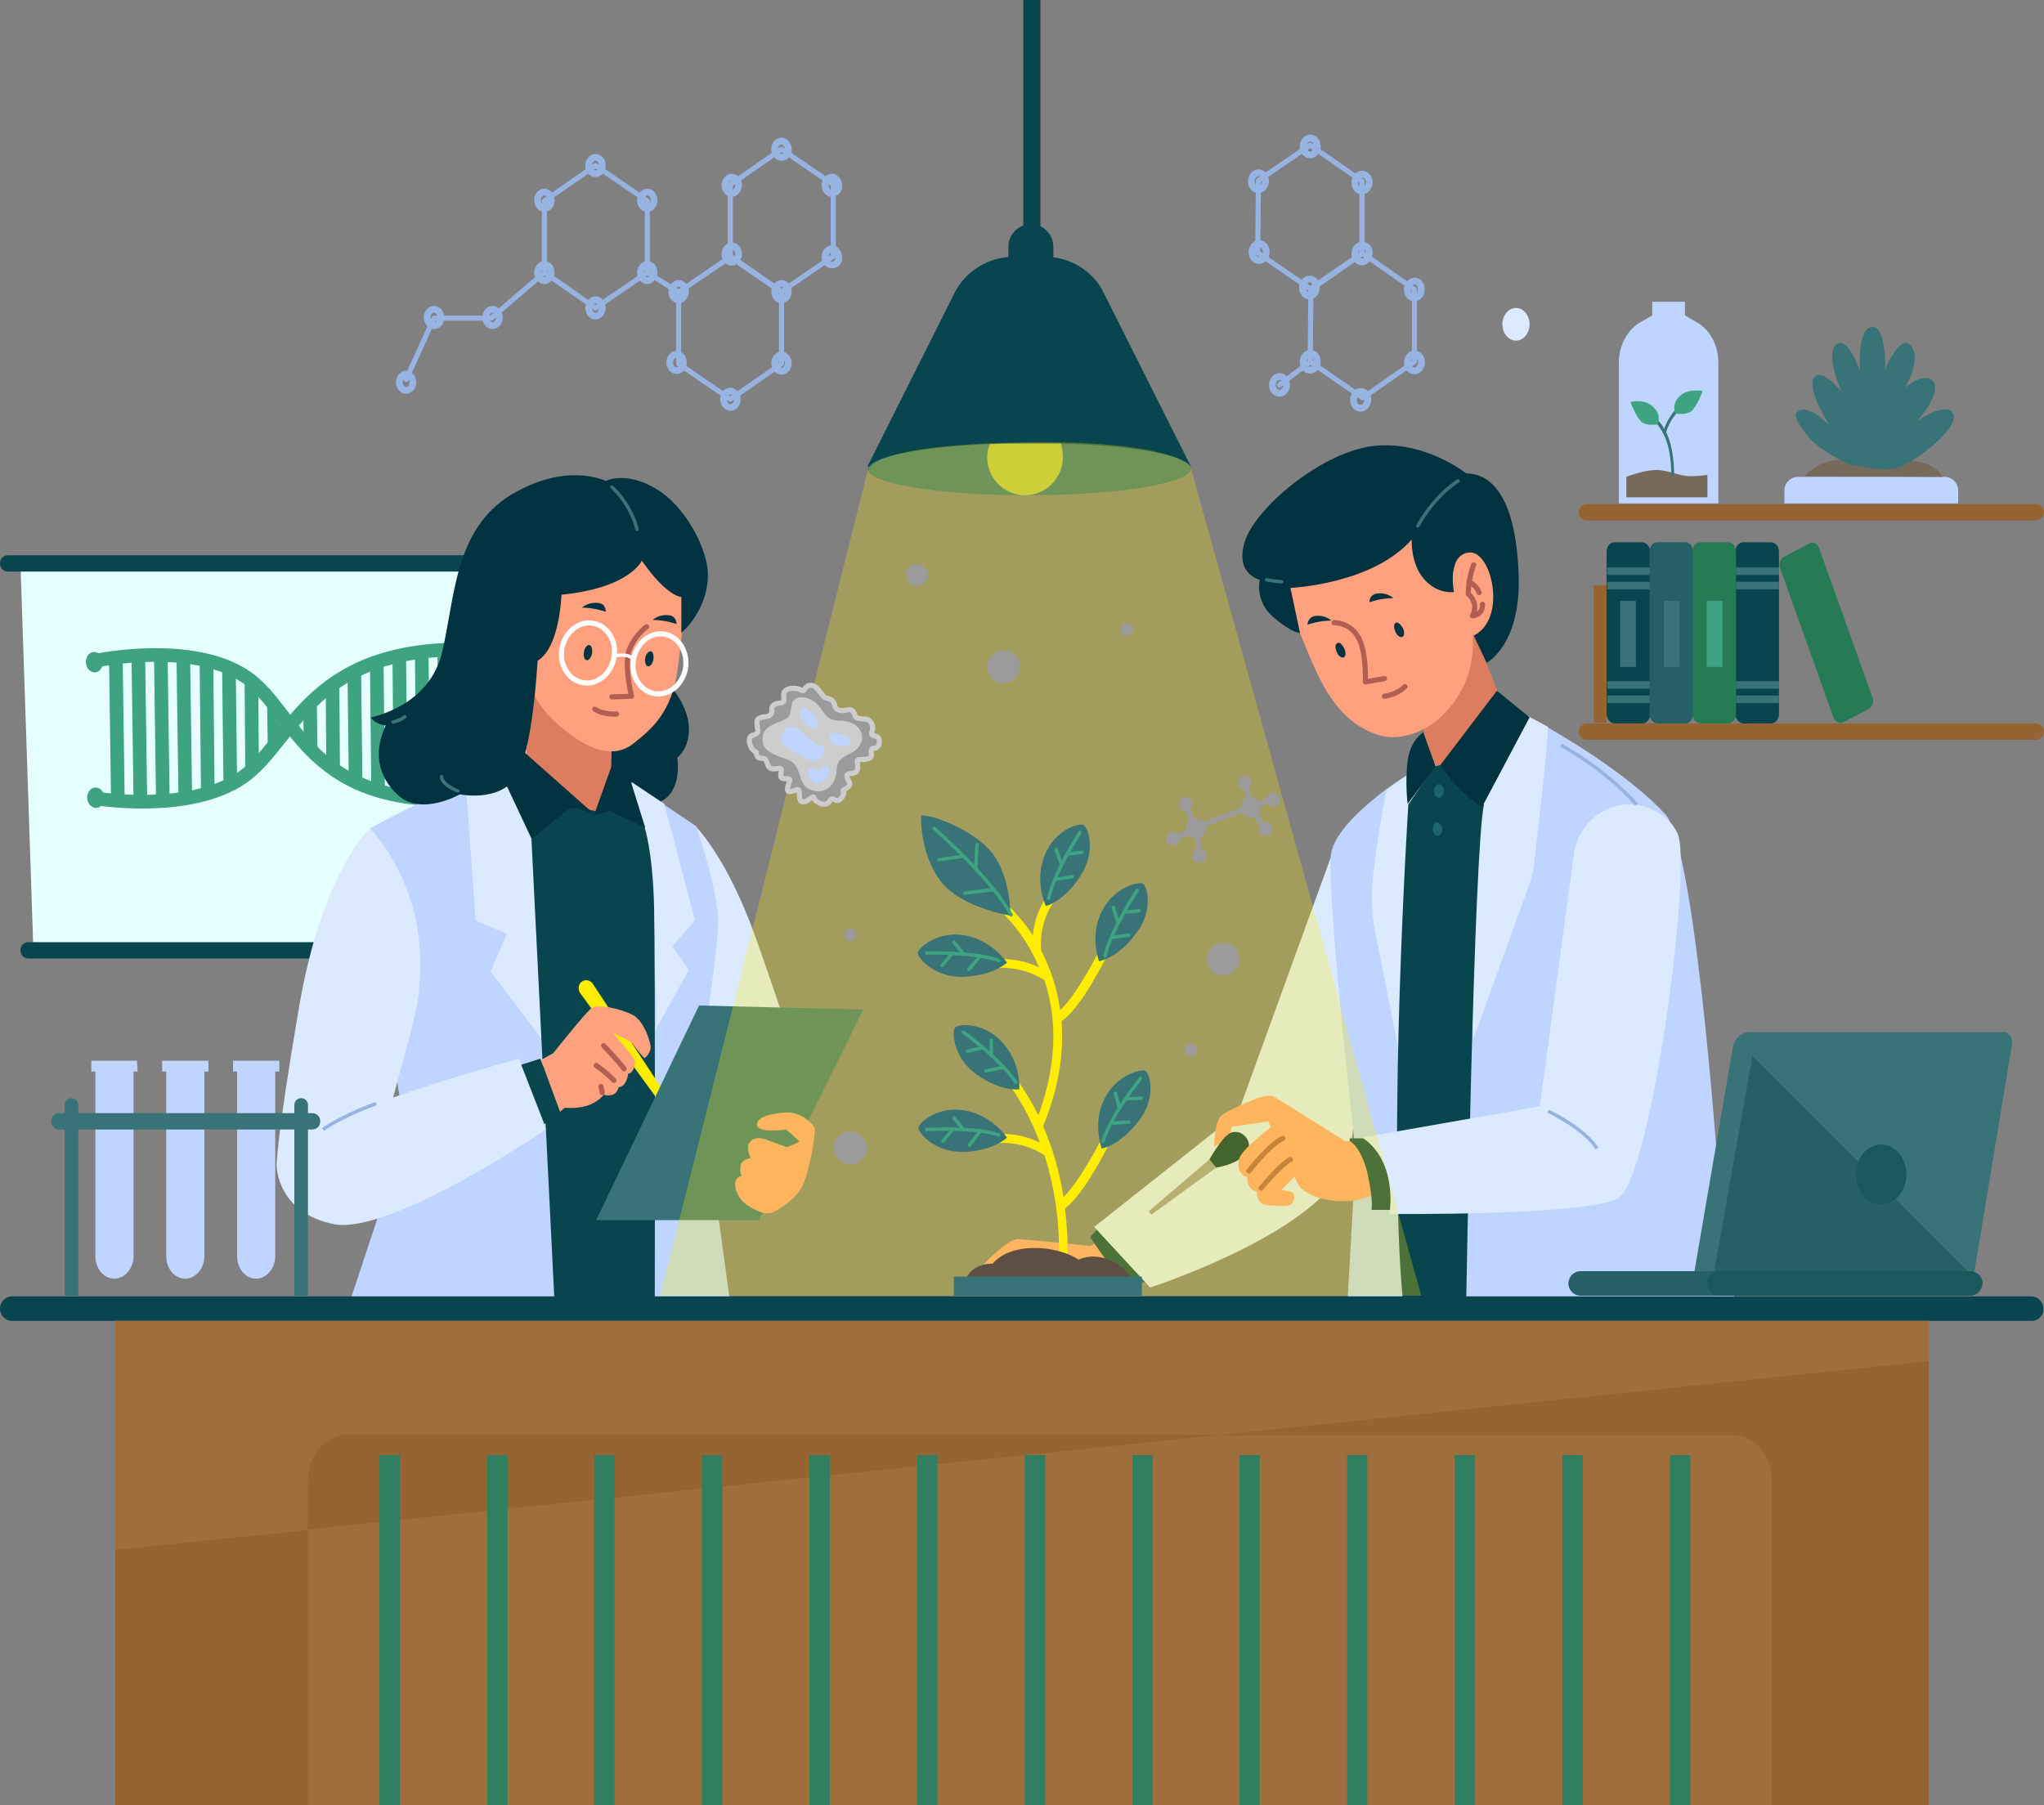 <?xml version="1.0" encoding="utf-8"?>
<!-- Generator: Adobe Illustrator 25.1.0, SVG Export Plug-In . SVG Version: 6.00 Build 0)  -->
<svg version="1.1" id="Layer_1" xmlns="http://www.w3.org/2000/svg" xmlns:xlink="http://www.w3.org/1999/xlink" x="0px" y="0px"
	 viewBox="0 0 300 265" style="enable-background:new 0 0 300 265;" xml:space="preserve">
<rect x="0" y="0" width="300" height="265" fill="#808080" stroke="none"/>
<style type="text/css">
	.st0{fill:#E6FFFF;}
	.st1{fill:#09454F;}
	.st2{fill:none;stroke:#3DA381;stroke-width:2;stroke-miterlimit:10;}
	.st3{fill:#3DA381;}
	.st4{fill:#966432;}
	.st5{fill:#BFD5FF;}
	.st6{fill:#766A5A;}
	.st7{fill:#387477;}
	.st8{fill:#246066;}
	.st9{fill:#277A56;}
	.st10{fill:none;stroke:#96B3E2;stroke-width:0.75;stroke-linecap:round;stroke-linejoin:round;stroke-miterlimit:10;}
	.st11{fill:none;stroke:#96B3E2;stroke-miterlimit:10;}
	.st12{fill:#DCEAFF;}
	.st13{fill:#FFA17F;}
	.st14{fill:#DD7C5E;}
	.st15{fill:#00333F;}
	.st16{fill:#9C9B9B;}
	.st17{fill:none;stroke:#B25E52;stroke-width:0.75;stroke-linecap:round;stroke-linejoin:round;stroke-miterlimit:10;}
	.st18{fill:#1E646B;}
	.st19{fill:none;stroke:#96B3E2;stroke-width:0.5;stroke-miterlimit:10;}
	.st20{fill:none;stroke:#387477;stroke-width:0.5;stroke-linecap:round;stroke-linejoin:round;stroke-miterlimit:10;}
	.st21{fill:#FFED00;}
	.st22{fill:none;stroke:#FFFFFF;stroke-width:0.75;stroke-linecap:round;stroke-linejoin:round;stroke-miterlimit:10;}
	.st23{fill:none;stroke:#FFFFFF;stroke-width:0.5;stroke-linecap:round;stroke-linejoin:round;stroke-miterlimit:10;}
	.st24{opacity:0.68;fill:#F7EA3A;enable-background:new    ;}
	.st25{opacity:0.27;fill:#FFED00;enable-background:new    ;}
	.st26{fill:none;stroke:#9C9B9B;stroke-width:0.75;stroke-miterlimit:10;}
	.st27{fill:#9C9B9B;stroke:#CDCDCD;stroke-width:0.75;stroke-linecap:round;stroke-linejoin:round;stroke-miterlimit:10;}
	.st28{fill:#CDCDCD;}
	.st29{fill:#5E4F45;}
	.st30{fill:none;stroke:#3DA381;stroke-width:0.5;stroke-linecap:round;stroke-linejoin:round;stroke-miterlimit:10;}
	.st31{fill:#A06E3C;}
	.st32{fill:none;stroke:#307F61;stroke-width:3;stroke-miterlimit:10;}
	.st33{fill:#1A585B;}
</style>
<g id="OBJECT">
	<g>
		<g>
			<g>
				<polygon class="st0" points="3,82.6 4.9,139.5 92.6,139.5 88.3,82.6 				"/>
				<path class="st1" d="M90.1,83.9H1.2c-0.7,0-1.2-0.5-1.2-1.2l0,0c0-0.7,0.5-1.2,1.2-1.2h88.9c0.7,0,1.2,0.5,1.2,1.2l0,0
					C91.3,83.4,90.8,83.9,90.1,83.9z"/>
				<path class="st1" d="M93.1,140.7H4.2c-0.7,0-1.2-0.5-1.2-1.2l0,0c0-0.7,0.5-1.2,1.2-1.2h88.9c0.7,0,1.2,0.5,1.2,1.2l0,0
					C94.3,140.2,93.7,140.7,93.1,140.7z"/>
				<g>
					<path class="st2" d="M14.5,96.9c0,0,13.7-2.8,21.5,2.4s8.9,19.9,34.1,17.9"/>
					<path class="st2" d="M14.1,117.2c0,0,13.7,2.3,21.5-3.1c7.7-5.4,9.8-19.9,35.1-18.7"/>
					<path class="st3" d="M15.1,97.2c0,0.8-0.5,1.5-1.2,1.5s-1.3-0.7-1.3-1.5s0.5-1.5,1.2-1.5S15.1,96.4,15.1,97.2z"/>
					<path class="st3" d="M15.3,117.1c0,0.8-0.5,1.5-1.2,1.5s-1.3-0.7-1.3-1.5s0.5-1.5,1.2-1.5C14.8,115.6,15.3,116.3,15.3,117.1z"
						/>
					<path class="st3" d="M71.9,95.2c0,0.8-0.5,1.5-1.2,1.5s-1.3-0.7-1.3-1.5s0.5-1.5,1.2-1.5C71.3,93.7,71.9,94.4,71.9,95.2z"/>
					<path class="st3" d="M71.4,117.2c0,0.8-0.5,1.5-1.2,1.5s-1.3-0.7-1.3-1.5s0.5-1.5,1.2-1.5C70.8,115.7,71.4,116.4,71.4,117.2z"
						/>
					<line class="st2" x1="17" y1="96.2" x2="17.3" y2="117.6"/>
					<line class="st2" x1="20.3" y1="96.2" x2="20.6" y2="117.5"/>
					<line class="st2" x1="23.6" y1="96.1" x2="23.9" y2="117.5"/>
					<line class="st2" x1="26.9" y1="96.1" x2="27.2" y2="117.4"/>
					<line class="st2" x1="30.3" y1="96.9" x2="30.5" y2="116.5"/>
					<line class="st2" x1="33.6" y1="98" x2="33.8" y2="115.1"/>
					<line class="st2" x1="36.9" y1="99.7" x2="37" y2="113.1"/>
					<line class="st2" x1="40.2" y1="103.2" x2="40.3" y2="109.5"/>
					<line class="st2" x1="68.5" y1="95.3" x2="68.7" y2="117.1"/>
					<line class="st2" x1="65.2" y1="95.4" x2="65.4" y2="117.1"/>
					<line class="st2" x1="61.9" y1="96" x2="62.1" y2="117.2"/>
					<line class="st2" x1="58.6" y1="96.3" x2="58.8" y2="117.2"/>
					<line class="st2" x1="55.3" y1="97.3" x2="55.5" y2="116.4"/>
					<line class="st2" x1="52" y1="98.4" x2="52.2" y2="115.2"/>
					<line class="st2" x1="48.8" y1="100.2" x2="48.9" y2="113.3"/>
					<line class="st2" x1="45.5" y1="103.2" x2="45.6" y2="109.9"/>
				</g>
				<polygon class="st3" points="75.3,123.3 76.1,134.1 87.9,134.1 86.8,123.3 				"/>
				<polygon class="st3" points="63.2,123.6 73.8,123.6 74.1,125.5 63.6,125.5 				"/>
				<polygon class="st3" points="63.6,127.2 74.2,127.2 74.5,129.1 64,129.1 				"/>
				<polygon class="st3" points="64,130.8 74.6,130.8 74.9,132.7 64.4,132.7 				"/>
			</g>
			<g>
				<path class="st4" d="M298.8,76.4h-65.9c-0.7,0-1.2-0.6-1.2-1.2l0,0c0-0.7,0.6-1.2,1.2-1.2h65.9c0.7,0,1.2,0.6,1.2,1.2l0,0
					C300,75.8,299.4,76.4,298.8,76.4z"/>
				<g>
					<path class="st5" d="M249.2,47.4l-1.9-1.1v-2h-1.1h-2.6h-1.1v2l-1.9,1.1c-1.8,1.1-3,3.4-3,5.8v20.7h6h2.6h6V53.2
						C252.2,50.7,251,48.5,249.2,47.4z"/>
					<path class="st6" d="M238.7,73v-3c0,0,2.2-0.9,4.1-1c1.9-0.1,3.7,0.9,5.2,0.9s2.6-0.2,2.6-0.2V73H238.7z"/>
					<g>
						<path class="st7" d="M245.7,69.9h-0.4c0,0,0.1-3-0.8-5.4c-0.9-2.4-2.7-3.6-2.7-3.7l0.2-0.4c0.1,0.1,2,1.4,2.9,3.9
							C245.8,66.7,245.7,69.7,245.7,69.9z"/>
					</g>
					<g>
						<path class="st7" d="M244.5,63.6l-0.4-0.1c0.7-2.9,3.1-4.6,3.2-4.6l0.2,0.4C247.5,59.3,245.2,60.9,244.5,63.6z"/>
					</g>
					<path class="st3" d="M239.3,59c0,0,0.8,2.2,1.6,2.9s2.4,0.4,2.4,0.4s0.6-1.3-0.5-2.4C241.5,58.4,239.3,59,239.3,59z"/>
					<path class="st3" d="M249.9,57.4c0,0-0.8,2.2-1.6,2.9s-2.4,0.4-2.4,0.4s-0.6-1.3,0.5-2.4C247.6,56.9,249.9,57.4,249.9,57.4z"/>
				</g>
				<g>
					<path class="st5" d="M287.4,73.9h-25.5V72c0-1.1,0.9-2,2-2h21.5c1.1,0,2,0.9,2,2V73.9z"/>
					<path class="st6" d="M264.9,69.9c0,0,1.4-1.9,4.3-2.3s6.8,1.4,8.8,0.5c2-1,6-0.3,7.1,1.9L264.9,69.9L264.9,69.9z"/>
					<path class="st7" d="M271.2,68.1c0,0-4.2-2-5.8-4c-1.6-2-2.6-3.5-1.1-3.9c1.6-0.5,4.2,2.2,4.2,2.2s-3.3-5.1-2.3-6.9
						c1-1.8,4.1,2,4.1,2s-2.5-5.4-0.8-6.9s3.5,3.9,3.5,3.9s-0.5-6.2,1.7-6.5s2,6.2,2,6.2s2.2-5.4,3.8-3.4c1.6,2-0.9,6.1-0.9,6.1
						s3.1-2.6,4.2-0.8s-2.4,5.7-2.4,5.7s4.4-3.1,5.3-1s-6.2,7.6-8.7,8S271.2,68.1,271.2,68.1z"/>
				</g>
				<g>
					<path class="st1" d="M261.1,81v23.8c0,0.8-0.5,1.4-1.2,1.4h-4c-0.6,0-1.2-0.6-1.2-1.4V81c0-0.8,0.5-1.4,1.2-1.4h4
						C260.6,79.6,261.1,80.2,261.1,81z"/>
					<rect x="254.8" y="83.3" class="st7" width="6.3" height="1.1"/>
					<rect x="254.8" y="85.4" class="st7" width="6.3" height="1.1"/>
					<rect x="254.8" y="100" class="st7" width="6.3" height="1.1"/>
					<rect x="254.8" y="102.1" class="st7" width="6.3" height="1.1"/>
				</g>
				<g>
					<path class="st1" d="M242.2,81v23.8c0,0.8-0.5,1.4-1.2,1.4h-4c-0.6,0-1.2-0.6-1.2-1.4V81c0-0.8,0.5-1.4,1.2-1.4h4
						C241.6,79.6,242.2,80.2,242.2,81z"/>
					<rect x="235.9" y="83.3" class="st7" width="6.3" height="1.1"/>
					<rect x="235.9" y="85.4" class="st7" width="6.3" height="1.1"/>
					<rect x="235.9" y="100" class="st7" width="6.3" height="1.1"/>
					<rect x="235.9" y="102.1" class="st7" width="6.3" height="1.1"/>
					<rect x="237.8" y="88.2" class="st7" width="2.3" height="9.7"/>
				</g>
				<g>
					<path class="st8" d="M248.5,81v23.8c0,0.8-0.5,1.4-1.2,1.4h-4c-0.6,0-1.2-0.6-1.2-1.4V81c0-0.8,0.5-1.4,1.2-1.4h4
						C248,79.6,248.5,80.2,248.5,81z"/>
					<rect x="244.2" y="88.2" class="st7" width="2.3" height="9.7"/>
				</g>
				<path class="st9" d="M267,80.5l7.8,21.8c0.3,0.7,0,1.5-0.6,1.8l-3.6,1.9c-0.6,0.3-1.3,0-1.5-0.7l-7.8-21.8
					c-0.3-0.7,0-1.5,0.6-1.8l3.6-1.9C266.1,79.4,266.8,79.8,267,80.5z"/>
				<g>
					<path class="st9" d="M254.8,81v23.8c0,0.8-0.5,1.4-1.2,1.4h-4c-0.6,0-1.2-0.6-1.2-1.4V81c0-0.8,0.5-1.4,1.2-1.4h4
						C254.3,79.6,254.8,80.2,254.8,81z"/>
					<rect x="250.5" y="88.2" class="st3" width="2.3" height="9.7"/>
				</g>
				<g>
					<path class="st4" d="M298.8,108.6h-65.9c-0.7,0-1.2-0.6-1.2-1.2l0,0c0-0.7,0.6-1.2,1.2-1.2h65.9c0.7,0,1.2,0.6,1.2,1.2l0,0
						C300,108.1,299.4,108.6,298.8,108.6z"/>
					<rect x="233.9" y="85.9" class="st4" width="1.9" height="20.2"/>
				</g>
			</g>
			<g>
				<polygon class="st10" points="122.3,37.6 122.3,27.1 114.7,21.9 107.2,27.1 107.2,37.6 114.7,42.8 				"/>
				<polygon class="st10" points="114.7,53.4 114.7,42.9 107.2,37.7 99.6,42.9 99.6,53.4 107.2,58.6 				"/>
				<polygon class="st10" points="95,40 95,29.5 87.4,24.3 79.9,29.5 79.9,40 87.4,45.2 				"/>
				<path class="st11" d="M107.4,28.4c-0.6,0-1-0.6-1-1.2c0-0.7,0.5-1.2,1-1.2c0.6,0,1,0.6,1,1.2S107.9,28.4,107.4,28.4z"/>
				<path class="st11" d="M114.7,23.1c-0.6,0-1-0.6-1-1.2c0-0.7,0.5-1.2,1-1.2s1,0.6,1,1.2C115.8,22.6,115.3,23.1,114.7,23.1z"/>
				<path class="st11" d="M122.1,28.4c-0.6,0-1-0.6-1-1.2c0-0.7,0.5-1.2,1-1.2s1,0.6,1,1.2C123.2,27.8,122.7,28.4,122.1,28.4z"/>
				<path class="st11" d="M122.1,38.9c-0.6,0-1-0.6-1-1.2c0-0.7,0.5-1.2,1-1.2s1,0.6,1,1.2C123.2,38.4,122.7,38.9,122.1,38.9z"/>
				<line class="st10" x1="99.6" y1="42.9" x2="95" y2="40"/>
				<path class="st11" d="M114.7,44c-0.6,0-1-0.6-1-1.2s0.5-1.2,1-1.2s1,0.6,1,1.2S115.3,44,114.7,44z"/>
				<path class="st11" d="M107.4,38.5c-0.6,0-1-0.6-1-1.2c0-0.7,0.5-1.2,1-1.2c0.6,0,1,0.6,1,1.2C108.4,38,107.9,38.5,107.4,38.5z"
					/>
				<path class="st11" d="M99.6,44c-0.6,0-1-0.6-1-1.2s0.5-1.2,1-1.2c0.6,0,1,0.6,1,1.2S100.2,44,99.6,44z"/>
				<ellipse class="st11" cx="99.3" cy="53.2" rx="1" ry="1.2"/>
				<path class="st11" d="M87.4,46.4c-0.6,0-1-0.6-1-1.2s0.5-1.2,1-1.2c0.6,0,1,0.6,1,1.2S88,46.4,87.4,46.4z"/>
				<path class="st11" d="M95,41.2c-0.6,0-1-0.6-1-1.2s0.5-1.2,1-1.2c0.6,0,1,0.6,1,1.2S95.5,41.2,95,41.2z"/>
				<path class="st11" d="M95,30.6c-0.6,0-1-0.6-1-1.2c0-0.7,0.5-1.2,1-1.2c0.6,0,1,0.6,1,1.2C96,30.1,95.5,30.6,95,30.6z"/>
				<path class="st11" d="M87.4,25.5c-0.6,0-1-0.6-1-1.2c0-0.7,0.5-1.2,1-1.2c0.6,0,1,0.6,1,1.2S88,25.5,87.4,25.5z"/>
				<path class="st11" d="M79.9,30.6c-0.6,0-1-0.6-1-1.2c0-0.7,0.5-1.2,1-1.2c0.6,0,1,0.6,1,1.2C80.9,30.1,80.4,30.6,79.9,30.6z"/>
				<path class="st11" d="M79.9,41.2c-0.6,0-1-0.6-1-1.2s0.5-1.2,1-1.2c0.6,0,1,0.6,1,1.2S80.4,41.2,79.9,41.2z"/>
				<path class="st11" d="M72.3,47.8c-0.6,0-1-0.6-1-1.2c0-0.7,0.5-1.2,1-1.2s1,0.6,1,1.2C73.3,47.3,72.8,47.8,72.3,47.8z"/>
				<path class="st11" d="M63.7,47.8c-0.6,0-1-0.6-1-1.2c0-0.7,0.5-1.2,1-1.2c0.6,0,1,0.6,1,1.2C64.7,47.3,64.3,47.8,63.7,47.8z"/>
				<path class="st11" d="M59.6,57.3c-0.6,0-1-0.6-1-1.2s0.5-1.2,1-1.2s1,0.6,1,1.2S60.2,57.3,59.6,57.3z"/>
				<path class="st11" d="M107.2,59.8c-0.6,0-1-0.6-1-1.2c0-0.7,0.5-1.2,1-1.2s1,0.6,1,1.2C108.2,59.3,107.8,59.8,107.2,59.8z"/>
				<path class="st11" d="M114.7,54.5c-0.6,0-1-0.6-1-1.2s0.5-1.2,1-1.2s1,0.6,1,1.2S115.3,54.5,114.7,54.5z"/>
				<polyline class="st10" points="79.9,40 72.1,46.7 63.7,46.7 59.6,55.7 				"/>
			</g>
			<g>
				<polygon class="st10" points="199.9,26.6 192.3,21.3 184.7,26.5 184.6,37.1 192.3,42.4 199.9,37.2 				"/>
				<polygon class="st10" points="207.6,42.5 200,37.2 192.4,42.5 192.3,53.1 200,58.4 207.6,53.1 				"/>
				<path class="st11" d="M185.7,37.6c-0.3,0.6-0.9,0.8-1.4,0.5s-0.7-1.1-0.4-1.7c0.3-0.6,0.9-0.8,1.4-0.5
					C185.8,36.2,186,37,185.7,37.6z"/>
				<path class="st11" d="M185.6,27.2c-0.3,0.6-0.9,0.8-1.4,0.5s-0.7-1.1-0.4-1.7s0.9-0.8,1.4-0.5C185.7,25.8,185.9,26.6,185.6,27.2
					z"/>
				<path class="st11" d="M193.2,22.1c-0.3,0.6-0.9,0.8-1.4,0.5s-0.7-1.1-0.4-1.7s0.9-0.8,1.4-0.5C193.3,20.7,193.5,21.5,193.2,22.1
					z"/>
				<path class="st11" d="M200.8,27.4c-0.3,0.6-0.9,0.8-1.4,0.5s-0.7-1.1-0.4-1.7s0.9-0.8,1.4-0.5C201,26.1,201.1,26.8,200.8,27.4z"
					/>
				<line class="st10" x1="192.3" y1="53.1" x2="187.8" y2="56.5"/>
				<path class="st11" d="M200.8,37.8c-0.3,0.6-0.9,0.8-1.4,0.5s-0.7-1.1-0.4-1.7c0.3-0.6,0.9-0.8,1.4-0.5
					C201,36.4,201.1,37.2,200.8,37.8z"/>
				<path class="st11" d="M193.1,42.8c-0.3,0.6-0.9,0.8-1.4,0.5s-0.7-1.1-0.4-1.7c0.3-0.6,0.9-0.8,1.4-0.5
					C193.2,41.4,193.3,42.2,193.1,42.8z"/>
				<path class="st11" d="M193.2,53.7c-0.3,0.6-0.9,0.8-1.4,0.5s-0.7-1.1-0.4-1.7c0.3-0.6,0.9-0.8,1.4-0.5S193.5,53.1,193.2,53.7z"
					/>
				<path class="st11" d="M200.6,59.3c-0.3,0.6-0.9,0.8-1.4,0.5s-0.7-1.1-0.4-1.7c0.3-0.6,0.9-0.8,1.4-0.5
					C200.8,57.9,200.9,58.7,200.6,59.3z"/>
				<path class="st11" d="M188.7,57.1c-0.3,0.6-0.9,0.8-1.4,0.5s-0.7-1.1-0.4-1.7s0.9-0.8,1.4-0.5C188.8,55.8,189,56.5,188.7,57.1z"
					/>
				<path class="st11" d="M208.5,53.8c-0.3,0.6-0.9,0.8-1.4,0.5s-0.7-1.1-0.4-1.7c0.3-0.6,0.9-0.8,1.4-0.5
					C208.6,52.4,208.8,53.2,208.5,53.8z"/>
				<path class="st11" d="M208.5,43.1c-0.3,0.6-0.9,0.8-1.4,0.5s-0.7-1.1-0.4-1.7c0.3-0.6,0.9-0.8,1.4-0.5
					C208.6,41.7,208.7,42.5,208.5,43.1z"/>
			</g>
		</g>
		<path class="st12" d="M224.5,47.6c0,1.3-0.9,2.4-2,2.4s-2-1.1-2-2.4s0.9-2.4,2-2.4C223.6,45.2,224.5,46.3,224.5,47.6z"/>
	</g>
	<g>
		<g>
			<g>
				<path class="st13" d="M162,181.6l-1.9,1.3c0,0-8.8-0.9-10.5-1c-1.7-0.2-5.7,4-6.5,5.3c-0.9,1.3-0.9,1.9-0.3,2
					c0.6,0.1,1.5-0.4,2.1-1s2.4-2.4,2.4-2.4l3.3,0.3c0,0-4.1,1.8-4,3.1s3.5-0.1,4.6-0.7c0,0,2.8,1.1,7.1,1.2
					c4.3,0.2,8.7-3.4,8.7-3.4L162,181.6z"/>
				<path class="st1" d="M161,180.5l-1,1.1c0,0,4.1,6.3,5.9,7.3l2.2-0.8L161,180.5z"/>
				<path class="st12" d="M195.3,125.9l-13.6,37.5l-21.1,16.7l8.2,8.9c0,0,22-7.1,27.9-16.6C202.5,162.9,195.3,125.9,195.3,125.9z"
					/>
				<path class="st5" d="M197.8,190.7l1.2-21.4c0,0-4.1-35.5-3.7-43.4c0.1-3,3.6-6.6,8.1-10c1.6-1.2,3.4-2.3,5.1-3.4
					c6-3.7,12.4-6.5,15.4-7.1c0.2,0,0.4-0.1,0.6-0.1c0,0,1,0.5,2.7,1.5c4.2,2.4,12.4,7.5,17.2,12.7c4.7,5,8.1,57.1,8.1,57.1
					l2.1,14.2h-56.8L197.8,190.7L197.8,190.7z"/>
				<path class="st14" d="M208.6,105.2l0.8,5l1.4,2.3c0,0,7.7-2.8,10.2-8.1c0,0-4.1-10-4.7-12.2L208.6,105.2z"/>
				<path class="st12" d="M227.2,106.7c-0.1,3.5-1.6,16.4-2.1,20.5c-0.1,0.9-0.3,1.7-0.6,2.5l-8.2,22.7c-1.1-4.7,1.2-34,1.2-34
					l6.4-13.1c0.2,0,0.4-0.1,0.6-0.1C224.5,105.3,225.6,105.8,227.2,106.7z"/>
				<path class="st12" d="M208.6,112.5l-3.4,41.3l-3.4-17.2c-0.5-2.6-0.6-5.3-0.3-7.9c0.5-4.2,1.4-10,2-12.7
					C205.1,114.7,206.8,113.6,208.6,112.5z"/>
				<path class="st13" d="M188.5,86.4c0,0,2,6.4,4.8,12.4s6,8.1,9,9.1s8.6-0.2,12.1-6.4c3.5-6.2,0.8-13.7,0.8-13.7L209.6,76
					C209.7,76.2,192,78.2,188.5,86.4z"/>
				<path class="st13" d="M213.4,86.9c0,0-0.9-5.4,1.9-5.8c2.8-0.4,4.8,4.2,4.1,7.9c-0.8,3.7-3.1,4.4-3.1,4.4L213.4,86.9z"/>
				<path class="st15" d="M189.4,86.3c0,0,12-0.5,17.8-7.1c0,0-0.2,3.5,1.8,5.8s4.4,1.9,4.4,1.9s-1.1-5.4,2.2-5.8s5.7,9.7,0.7,12.2
					l1.9,4c0,0,5-2.6,4.7-12.7s-3.2-15.1-7.7-15.1c0,0-6.2-5-13.9-4c-7.7,1.1-17.1,9.2-18.6,14s2.2,5.6,2.2,5.6s-0.8,3.1,2,5.5
					s3.9,2.3,3.9,2.3L189.4,86.3z"/>
				<path class="st1" d="M206.7,118.1c0,0-3.1,48.8-0.8,72.7h9.3c0,0,1.1-65.5,2.6-72.7l-6.4-5.8l-0.9,0.2L206.7,118.1z"/>
				<path class="st15" d="M219.7,101.4l-8.3,10.9c0,0,2.3,3.7,6.1,6.2l7-13.2L219.7,101.4z"/>
				<path class="st15" d="M210.7,112.5l-4.1,5.5c0,0-0.4-3.2,0-6.3c0.4-3.1,2.3-4.2,2.3-4.2L210.7,112.5z"/>
				<path class="st12" d="M231,125.4l-5,37l-26.2,4.6c0,0,4.3,2.6,4.1,11.2c0,0,28.7,0.3,33.6-2.3c4.8-2.6,11-49.1,8.7-53.6
					c-0.7-1.5-2-2.7-3.6-3.4C237.6,116.4,231.7,119.9,231,125.4z"/>
				<path class="st13" d="M200.5,167.5h-3.1c0,0-9.7-6.1-10.4-6.5c-0.8-0.4-2.5,0.2-2.5,0.2l6.1,12.8c0,0,1.1,1.7,4.7,2.2
					c3.7,0.5,5.6-0.6,5.6-0.6l3,0.3C203.9,176,204.5,170.8,200.5,167.5z"/>
				<path class="st13" d="M184.5,161.2c0,0-4.4,1.8-5.3,2.6c-0.9,0.8-1,4.5-1,4.5l2.2-1.1l0.4-1.8l6.1-0.9
					C186.9,164.5,186,162.1,184.5,161.2z"/>
				<path class="st15" d="M182.9,169.3c1.3-1.6-0.7-3.9-2.5-2.9c0,0-0.1,0-0.1,0.1c-1.1,0.7-2.8,3.7-2.8,3.7l0.9,1.2
					C178.5,171.4,181.5,171,182.9,169.3L182.9,169.3z"/>
				<path class="st13" d="M187.5,164.7c0,0-4.9,3.7-5.5,5.1c-0.6,1.4,0,2.9,1.2,3l5.3-5.4L187.5,164.7z"/>
				<path class="st13" d="M188.8,166.8c0,0-4.9,3.7-5.5,5.1c-0.6,1.4,0,2.9,1.2,3l5.3-5.4L188.8,166.8z"/>
				<path class="st13" d="M190.2,168.8c0,0-4.9,3.7-5.5,5.1c-0.6,1.4,0,2.9,1.2,3l5.3-5.4L190.2,168.8z"/>
				<path class="st13" d="M185.9,176.9c0,0,2.7,0.3,3.4,0s0.8-1.3,0.5-1.7c-0.3-0.5-2.3-0.5-2.3-0.5S186.2,176,185.9,176.9z"/>
				<polygon class="st16" points="177.5,170.2 168.6,177.8 169,178.3 178.5,171.4 				"/>
				<path class="st1" d="M200.1,167.1h-2v0.4c0,0,1.6,0.7,2.6,4.7c0.9,4,0.6,5.4,0.6,5.4h2.7C204,177.6,205,170.5,200.1,167.1z"/>
				<path class="st17" d="M195.8,91.4c0,0,2.1-0.1,3.4,1.9c1.4,2,1.2,6.8,1.2,6.8l2.8-0.5"/>
				<path class="st15" d="M191.9,91.7c0,0,1.6-0.6,3.5-0.6c0,0-0.8-0.8-2.2-0.7C191.9,90.5,191.9,91.7,191.9,91.7z"/>
				<path class="st15" d="M201,88.4c0,0,1.6-0.6,3.5-0.6c0,0-0.8-0.8-2.2-0.7S201,88.4,201,88.4z"/>
				<path class="st15" d="M197.3,95.2c0.3,0.6,0.2,1.2-0.1,1.3c-0.3,0.1-0.8-0.2-1-0.8c-0.3-0.6-0.2-1.2,0.1-1.3
					C196.6,94.2,197,94.6,197.3,95.2z"/>
				<path class="st15" d="M205.9,92.2c0.3,0.6,0.2,1.2-0.1,1.3c-0.3,0.1-0.8-0.2-1-0.8c-0.3-0.6-0.2-1.2,0.1-1.3
					C205.2,91.3,205.6,91.7,205.9,92.2z"/>
				<path class="st17" d="M203.2,102.2c0,0,1.8-0.2,3-1.4"/>
				<path class="st17" d="M216.3,82.9c0,0-0.8,1.9-0.8,4.3c0,0,0.6,0.4,0.9,1.4c0.2,1-0.3,1.8-0.3,1.8s1.5,0,1.5-1.7"/>
				<path class="st17" d="M217.1,87c0,0-0.3-1-1.5-1.6"/>
				<path class="st18" d="M211.9,116.1c0,0.5-0.3,1-0.7,1s-0.7-0.4-0.7-1c0-0.5,0.3-1,0.7-1C211.6,115.1,211.9,115.6,211.9,116.1z"
					/>
				<path class="st18" d="M211.7,121.7c0,0.5-0.3,1-0.7,1s-0.7-0.4-0.7-1s0.3-1,0.7-1C211.3,120.8,211.7,121.2,211.7,121.7z"/>
				<path class="st17" d="M183.3,171.9c0,0,3.1-4,5-4.8"/>
				<path class="st17" d="M185.1,174.4c0,0,2.9-3.5,4.3-4.2"/>
				<path class="st19" d="M227.2,163.1c0,0,5.3,2.5,7.2,5.5"/>
				<path class="st19" d="M229.1,109.4c0,0,6.3,3.3,11.1,8.7"/>
				<path class="st20" d="M208.1,77.2c0,0,2.1-4.1,5.9-6.6"/>
				<path class="st20" d="M185.9,85.1c0,0,0.7,0.2,2.2,0.3"/>
			</g>
			<g>
				<path class="st15" d="M98.1,100.3c0,0,2.8,3,3,6.3s-1.7,4.6-1.7,4.6s1.3,7.6-5.7,6.9c-5-0.5-6.5-8.4-6.5-8.4L98.1,100.3z"/>
				<path class="st12" d="M102.1,121.3c0,0,4.6,4.5,8.8,16.3c4.2,11.8,7.9,23.6,7.9,23.6l-6.3,7.4c0,0-7.4-6.3-11.9-15.3
					C96.2,144.1,102.1,121.3,102.1,121.3z"/>
				<path class="st5" d="M73,112.3c0,0-15.7,7.5-18.5,9.2c-2.9,1.7,5.1,44.7,5.1,44.7l-8.4,25.3h56l-4.6-33.7c0,0,2.8-18.2,2.8-22.6
					s-3.2-13.9-3.2-13.9l-9.5-6.4L73,112.3z"/>
				<polygon class="st12" points="68.3,114.1 69.8,135.1 74.4,137.1 72,142.6 79.5,152.5 78,123.1 73,112.3 				"/>
				<path class="st12" d="M96.2,151.2l4.9-8.8l-2.4-3.5l3.3-3.8L97.5,118l-4.8-3.2C92.7,114.9,97.1,141.5,96.2,151.2z"/>
				<path class="st1" d="M74.4,115.4l3.6,7.7l3.4,68.3h14.7c0,0,0.1-50.1-0.1-58.3s-1.4-11.7-1.4-11.7s-2.4-4-9.4-6.1
					c-7-2-9.3,0-9.3,0"/>
				<path class="st14" d="M89.8,108.2l-0.2,10.9c0,0-6.1,1.5-12.4-8.4c0,0,1.4-11.2,1.4-13.6L89.8,108.2z"/>
				<path class="st13" d="M101.2,82.5c0,0-0.8,8.6-1.7,15.4c-0.8,6.8-4.1,9.3-6.6,11.3c-2.6,2-6.4,1.5-11.7-3.5
					c-5.3-5-5.1-13.3-5.1-13.3L77.7,79C77.6,78.9,95.2,75.4,101.2,82.5z"/>
				<path class="st15" d="M94.2,82.3c0,0-1.7,4-11.8,5c0,0-0.2,7.7-3.5,9.7c0,0-0.7,13.5-3.2,17.1c-2.5,3.7-8.2,2.5-8.2,2.5
					s-5.6,3.2-9,0.2c-3.4-3.1-3.5-6.8-1.9-10.3c0,0-1.4-0.1-2.2-1.2c0,0,8.6-1.5,10.5-9.6c1.9-8.1,1.8-17.9,10-23
					c8.2-5,14-2.1,14-2.1s2.9-1.5,7.3,1.1c4.5,2.6,7.7,9.1,7.7,12.6c0,5.4-3.9,8.6-3.9,8.6v-5.3C100,87.7,97.8,87.5,94.2,82.3z"/>
				<path class="st15" d="M73,112.3c0,0,4.1,8.8,5.1,10.8c0,0,4.8-3.9,5.5-4.4c0.6-0.5,3.7,0.9,3.7,0.9l-10.6-9.4L73,112.3z"/>
				<polygon class="st15" points="90.1,111.5 87.2,119.6 89.6,119.1 94.7,121.5 92.3,113.8 				"/>
				<path class="st12" d="M76.2,155.4c0,0-10.6,2.9-18.5,5.7l2.8-10.4c2.7-10.2,0.9-20.8-5.9-28.8c-0.2-0.2-0.3-0.3-0.3-0.3
					s-7,6.3-10.4,26.2s-3.3,23.3-3.3,23.3s0,6.9,8.4,8.6c8.4,1.6,31.1-13.9,31.1-13.9L76.2,155.4z"/>
				<path class="st21" d="M85.1,145.7l11.2,15.4l1.1-0.9L87,144.4c-0.3-0.5-1.1-0.7-1.6-0.3l0,0C84.9,144.4,84.8,145.2,85.1,145.7z"
					/>
				<polygon class="st1" points="76.5,156.3 79.3,155.4 82.4,163.6 79.9,165 				"/>
				<path class="st13" d="M79.4,155.6l1.8-1c0,0,4.6-5.8,5.6-6.6c1-0.7,4.4,0.1,6.1,1s2.7,4.3,2.6,4.9s-0.7,1.4-0.9,1.4
					c-0.2,0-2-2.4-2-2.4l-2.7-1.3c0,0,3.2,3.5,3.3,4.2c0.1,0.7-0.4,1.8-1,1.8c0,0-0.2,1.9-1.4,2c0,0-0.2,0.9-0.9,1.1
					c-0.6,0.2-1.3,0-1.3,0s-0.8,1.1-2.4,1.6s-3.3,0.3-3.3,0.3l-0.7,0.6L79.4,155.6z"/>
				<polygon class="st7" points="102.6,147.6 87.5,179.1 111.4,179.1 126.7,148.2 				"/>
				<path class="st13" d="M119.2,169c0,0-0.6,3.2-1.4,5s-3.4,3.6-4.5,4s-2.7-0.5-3.5-1c-0.9-0.5-1.9-1.9-1.9-3.1c0-1.2,1-1.3,1-1.3
					s-0.4-0.4-0.2-1.5c0.2-1,1.5-1.1,1.5-1.1s-0.7-1.3-0.3-2.1c0.4-0.8,1.3-1,2.3-0.7c0.9,0.3,3.3,1.2,3.3,1.2l1.9-0.8l-2-1.8
					c0,0-4,0.6-4.3-0.6c-0.2-1.2,2.1-1.8,4.3-1.9c2.2-0.1,4,1.7,4.2,2.4C119.6,166.5,119.2,169,119.2,169z"/>
				<path class="st17" d="M94.9,92c0,0-1.6,1.1-2.5,3.3c-0.9,2.2,0.3,6.9,0.3,6.9l-2.9,0.1"/>
				<path class="st15" d="M99.3,91.6c0,0-1.7-0.6-3.5-0.6c0,0,0.8-0.8,2.2-0.7C99.3,90.3,99.3,91.6,99.3,91.6z"/>
				<path class="st15" d="M88.9,89.8c0,0-1.6-0.6-3.5-0.6c0,0,0.9-0.8,2.2-0.7C89,88.5,88.9,89.8,88.9,89.8z"/>
				<path class="st15" d="M94.7,96.6c-0.1,0.6,0.1,1.2,0.4,1.2c0.3,0.1,0.7-0.4,0.8-1c0.1-0.6-0.1-1.2-0.4-1.2S94.8,96,94.7,96.6z"
					/>
				<path class="st15" d="M85.7,95.7c-0.1,0.6,0.1,1.2,0.4,1.2c0.3,0.1,0.7-0.4,0.8-1c0.1-0.6-0.1-1.2-0.4-1.2
					C86.2,94.6,85.8,95.1,85.7,95.7z"/>
				<path class="st17" d="M90.5,104.8c0,0-1.8,0.2-3.2-0.7"/>
				<path class="st22" d="M90.1,96.6c-0.5,2.4-2.5,4-4.6,3.6s-3.5-2.7-3-5.1s2.5-4,4.6-3.6S90.6,94.2,90.1,96.6z"/>
				<path class="st22" d="M100.6,98.2c-0.5,2.4-2.5,4-4.6,3.6s-3.5-2.7-3-5.1s2.5-4,4.6-3.6S101,95.8,100.6,98.2z"/>
				<path class="st23" d="M90.2,96.3c0,0,1.8-0.5,2.7,0.4"/>
				<path class="st20" d="M89.8,71.5c0,0,2.7,2.3,3.7,6.2"/>
				<path class="st20" d="M67.2,116.1c0,0-2.3-0.8-2.4-2.1"/>
				<path class="st20" d="M57.7,106c0,0,1.4-0.4,1.7-0.8"/>
				<path class="st17" d="M88.6,153.5c0,0,2.2,2.3,3,3.4"/>
				<path class="st17" d="M87.5,156.4c0,0,1.6,1.1,2.6,2.2"/>
				<line class="st17" x1="88.2" y1="159.5" x2="88.4" y2="160.4"/>
			</g>
			<g>
				<g>
					<g>
						<path class="st1" d="M162,43c-1.6-3.3-5-5.3-8.6-5.3h-0.7h-3.3h-0.7c-3.6,0-7,2.1-8.6,5.3l-12.8,25.5h22.1h3.3h22.1L162,43z"
							/>
						<path class="st7" d="M174.8,68.8c0,2.1-10.6,3.9-23.7,3.9c-0.3,0-0.7,0-1,0l0,0c-0.2,0-0.4,0-0.6,0
							c-12.3-0.1-22.1-1.8-22.1-3.8c0-1.8,7.3-3.2,17.2-3.7c2.1-0.1,4.2-0.1,6.5-0.1c1.3,0,2.6,0,3.9,0
							C166.2,65.3,174.8,66.9,174.8,68.8z"/>
						<path class="st24" d="M156,67.1c0,3-2.3,5.4-5.3,5.6l0,0c-0.1,0-0.2,0-0.2,0c-0.1,0-0.2,0-0.4,0c-2.9-0.2-5.2-2.6-5.2-5.5
							c0-0.7,0.1-1.4,0.4-2c2.1-0.1,4.2-0.1,6.5-0.1c1.3,0,2.6,0,3.9,0C155.9,65.7,156,66.4,156,67.1z"/>
						<path class="st1" d="M154.6,41.4H148v-5.2c0-1.8,1.5-3.3,3.3-3.3l0,0c1.8,0,3.3,1.5,3.3,3.3V41.4z"/>
						<rect x="150.2" class="st1" width="2.5" height="37.1"/>
					</g>
					<path class="st25" d="M127.3,69.3L96.9,190.2h111.7L174.7,68.4c0,0-2.6-3.7-23.8-3.5C150.9,65,128.4,64.8,127.3,69.3z"/>
				</g>
				<g>
					<path class="st16" d="M177,121.6c0,0.8-0.7,1.5-1.5,1.5s-1.5-0.7-1.5-1.5s0.7-1.5,1.5-1.5S177,120.8,177,121.6z"/>
					<path class="st16" d="M175,118c0,0.6-0.4,1-1,1s-1-0.4-1-1s0.4-1,1-1S175,117.4,175,118z"/>
					<path class="st16" d="M173.1,123.1c0,0.6-0.4,1-1,1s-1-0.4-1-1s0.4-1,1-1C172.6,122.1,173.1,122.5,173.1,123.1z"/>
					<path class="st16" d="M177,125.6c0,0.6-0.4,1-1,1s-1-0.4-1-1s0.4-1,1-1S177,125.1,177,125.6z"/>
					<path class="st16" d="M185.1,118.5c0,0.8-0.7,1.5-1.5,1.5s-1.5-0.7-1.5-1.5s0.7-1.5,1.5-1.5C184.4,117,185.1,117.6,185.1,118.5
						z"/>
					<line class="st26" x1="175.9" y1="121.3" x2="183.1" y2="118.6"/>
					<line class="st26" x1="174" y1="118" x2="175.1" y2="120.8"/>
					<line class="st26" x1="175.8" y1="122.4" x2="176" y2="125.4"/>
					<line class="st26" x1="172.1" y1="123.1" x2="174.8" y2="122"/>
					<path class="st16" d="M185.9,117.3c0-0.6,0.5-1,1.1-0.9c0.6,0,1,0.5,0.9,1.1c0,0.6-0.5,1-1.1,0.9
						C186.3,118.3,185.9,117.8,185.9,117.3z"/>
					<line class="st26" x1="186.9" y1="117.3" x2="184" y2="118.3"/>
					<path class="st16" d="M185.5,120.7c0.5-0.1,1.1,0.2,1.2,0.8c0.1,0.5-0.2,1.1-0.8,1.2c-0.5,0.1-1.1-0.2-1.2-0.8
						C184.6,121.3,185,120.8,185.5,120.7z"/>
					<line class="st26" x1="185.7" y1="121.7" x2="184.1" y2="119.2"/>
					<circle class="st16" cx="182.7" cy="114.9" r="1"/>
					<line class="st26" x1="182.7" y1="114.9" x2="183.5" y2="117.8"/>
				</g>
				<g>
					<path class="st27" d="M111,110.4c0,0-0.1,0.9,0.7,0.9c0.8,0,0.7,0.3,1,1c0.2,0.7,0.9,0.6,1.6,0.5s0.2,0.7,0.3,1.2
						s1.1,0.2,1.3,0.4c0.2,0.1-0.8,1.8,0,1.8s1.3-0.7,1.4,0s-0.1,1.6,0.7,1.5c0.7-0.1,1.4-1.1,1.5-0.5c0.2,0.6,1.7,1.3,2.2,0.5
						s0.5-0.3,1.1-0.2c0.6,0.1,1.2-1,1-1.3c-0.2-0.2,0.1-0.2,0.7-0.7s-0.2-1-0.2-1.6s1.2-0.1,1.5-0.8c0.3-0.7-0.3-1.6,0.3-1.6
						c0.6,0,1.8,0,1.8-0.6c0-0.5-0.2-1.1,0.5-1.1c0.7,0,0.9-1.3,0.4-1.6c-0.5-0.3-1.1-0.1-0.8-0.9c0.3-0.8-0.3-1.6-0.7-1.7
						c-0.4-0.1-1.7,0-1.8-0.5c-0.1-0.5-0.4-1.1-1.1-0.9s-1.8,0.2-1.9-0.7c-0.2-0.9-0.8-0.9-1.4-1.1c-0.5-0.2-1.1-1.8-2.1-1.8
						s-0.8,1.1-1.4,0.7c-0.7-0.4-2.1-0.4-2.5,0.3c-0.3,0.7,0.4,1.5-0.6,1.6s-1.3,0.5-1.2,1c0,0.5-0.1,0.9-0.9,1
						c-0.7,0.1-1.4,0.1-1.3,1.1s0.4,1.3-0.5,1.6C109.5,108,110,110.1,111,110.4z"/>
					<path class="st28" d="M116.5,102.8c0,0,0.9-1,2.7,0c1.8,1,1.5,3,4.1,3s3.9,1.9,2.9,3.6c-0.9,1.6-3.4,1.3-3.4,3.6
						c-0.1,2.3-1.8,3.8-3.9,2.9s-0.9-3.7-3.6-4.5c-2.7-0.9-3.7-1.7-3.3-3.5c0.4-1.9,3.5-1.8,3.9-3
						C116.3,103.6,116.1,103.1,116.5,102.8z"/>
					<path class="st5" d="M117.5,105.4c0,0-0.4-1.8,0.7-1.4c1.1,0.3,2.4,2.3,1.5,2.8S117.5,105.4,117.5,105.4z"/>
					<path class="st5" d="M115.3,109.5c-1.1-0.8-0.6-2.7,0.7-2.8c0.2,0,0.3,0,0.5,0c1.2,0.3,2.7,2.6,3.9,2.7
						c1.2,0.1,0.5,3.6-2.6,1.7C116.7,110.6,115.9,110,115.3,109.5z"/>
					<path class="st5" d="M123,107.7c0,0-1.1-0.4-1.3,0.5c-0.3,0.9,2.1,1.9,3,1C125.5,108.3,123,107.7,123,107.7z"/>
					<path class="st5" d="M120.9,112.4c0,0-0.3,0.9-1.5,0.5s-0.9,1.1-0.2,1.8c0.7,0.7,2,0.2,2.4-1.1
						C122,112.2,120.9,112.4,120.9,112.4z"/>
				</g>
				<g>
					<path class="st21" d="M162.1,166.2l-0.1,0.3c-0.1,0.3-3.4,6.8-5.9,9.2c-0.6-3.7-1.6-7.2-3-10.4c2.2-5.3,3.1-10.5,2.7-15.4
						c2.9-1.9,6.6-9.4,7-10.3l0.1-0.3l-1.2-0.6l-0.1,0.3c-0.1,0.3-3.5,7-6,9.3c-0.4-3.1-1.4-6.1-2.8-8.8v-0.3
						c-0.3-4.1,2-7.1,2.1-7.1l0.2-0.3l-1-0.8l-0.2,0.3c-0.1,0.1-2,2.4-2.3,6c-2.4-3.6-4.9-5.5-4.9-5.5l-0.3-0.2l-0.8,1.1l0.3,0.2
						c0,0,4.1,3.1,6.6,9.1c-3.1-1.5-5.9-1.2-6.3-1.2h-0.3l0.2,1.3h0.3c0,0,3.6-0.4,6.9,1.8c2,6.1,1.7,12.7-0.9,19.8
						c-1-2-2.1-3.8-3.4-5.6l-0.2-0.3l-1.1,0.8l0.2,0.3c1.9,2.6,3.5,5.5,4.7,8.8c-3.3-1.6-6.3-1.2-6.4-1.2h-0.3l0.2,1.3h0.3
						c0.1,0,3.7-0.4,6.9,1.8c2.9,9,2,16.8,2,16.9v0.3l1.3,0.2v-0.3c0,0,0.4-3.9-0.3-9.3c2.9-2.1,6.7-9.8,6.8-10.2l0.1-0.3
						L162.1,166.2z"/>
					<path class="st7" d="M147.8,167c0,0-2.2-3.3-6.2-4s-6.7,1.8-6.8,2.5s2.3,3.7,6.7,3.6C145.9,168.9,147.8,167,147.8,167z"/>
					<path class="st7" d="M153.5,133c0,0-1.7-3.6-0.2-7.4c1.5-3.8,5-4.8,5.7-4.5s2,3.9-0.5,7.6C156.1,132.4,153.5,133,153.5,133z"/>
					<path class="st7" d="M147.8,141.3c0,0-2.2-3.3-6.2-4s-6.7,1.8-6.9,2.5c-0.1,0.7,2.3,3.7,6.7,3.6
						C145.9,143.2,147.8,141.3,147.8,141.3z"/>
					<path class="st7" d="M149.6,159.9c0,0,0.3-3.9-2.5-6.9c-2.7-3-6.4-2.7-6.9-2.2s-0.4,4.4,3.1,6.9
						C146.9,160.3,149.6,159.9,149.6,159.9z"/>
					<path class="st7" d="M161.3,141.1c0,0-1.4-3.7,0.4-7.3c1.8-3.6,5.4-4.4,6-4.1c0.7,0.3,1.7,4.1-1.1,7.5
						C164,140.7,161.3,141.1,161.3,141.1z"/>
					<path class="st7" d="M161.7,168.6c0,0-1.4-3.7,0.4-7.3c1.8-3.6,5.4-4.4,6-4.1c0.7,0.3,1.7,4.1-1.1,7.5
						C164.3,168.2,161.7,168.6,161.7,168.6z"/>
					<path class="st7" d="M135.2,119.7c0,0-0.3,5.1,2.6,9.3c2.8,4.2,10.5,5.4,10.5,5.4s0.1-4.9-2.2-8.5
						C143.9,122.3,137.2,119.6,135.2,119.7z"/>
					<path class="st29" d="M166.2,187.8c0,0-1-1.9-3.5-2.9s-4.4,0-4.4,0s-2.5-1.8-6.8-1.7s-5.8,2.3-5.8,2.3s-3.5-0.3-4.3,3.3
						L166.2,187.8z"/>
					<rect x="140" y="187.4" class="st7" width="27.6" height="2.8"/>
					<path class="st30" d="M137.1,121.6c0,0,8.5,7.4,11.3,12.7"/>
					<line class="st30" x1="137.8" y1="126.2" x2="141.3" y2="125.7"/>
					<line class="st30" x1="143.4" y1="124" x2="143.2" y2="127.6"/>
					<line class="st30" x1="141.6" y1="131.1" x2="145.8" y2="130.6"/>
					<g>
						<path class="st30" d="M158.5,122.2c0,0-3.8,5.9-4.6,9.7"/>
						<line class="st30" x1="158.8" y1="125.1" x2="156.6" y2="125.4"/>
						<line class="st30" x1="155" y1="124.7" x2="155.8" y2="126.9"/>
						<line class="st30" x1="157.4" y1="128.7" x2="154.8" y2="129.1"/>
					</g>
					<g>
						<path class="st30" d="M136,139.9c0,0,7.1-0.2,10.6,1.1"/>
						<line class="st30" x1="138.3" y1="141.7" x2="139.7" y2="140"/>
						<line class="st30" x1="140" y1="138.3" x2="141.4" y2="140"/>
						<line class="st30" x1="142.2" y1="142.3" x2="143.9" y2="140.3"/>
					</g>
					<g>
						<path class="st30" d="M166.9,130.7c0,0-3.9,5.9-4.7,9.6"/>
						<line class="st30" x1="167.2" y1="133.7" x2="165" y2="133.9"/>
						<line class="st30" x1="163.4" y1="133.2" x2="164.1" y2="135.4"/>
						<line class="st30" x1="165.7" y1="137.3" x2="163.1" y2="137.6"/>
					</g>
					<g>
						<path class="st30" d="M167.4,158.3c0,0-4.4,5.5-5.5,9.2"/>
						<line class="st30" x1="167.5" y1="161.2" x2="165.3" y2="161.3"/>
						<line class="st30" x1="163.7" y1="160.5" x2="164.3" y2="162.7"/>
						<line class="st30" x1="165.7" y1="164.7" x2="163.1" y2="164.9"/>
					</g>
					<g>
						<path class="st30" d="M141.4,151.5c0,0,5.7,4.2,7.7,7.4"/>
						<line class="st30" x1="142" y1="154.3" x2="144.2" y2="153.8"/>
						<line class="st30" x1="145.5" y1="152.7" x2="145.5" y2="154.9"/>
						<line class="st30" x1="144.7" y1="157.2" x2="147.2" y2="156.7"/>
					</g>
					<g>
						<path class="st30" d="M136,165.8c0,0,7.1-0.4,10.6,0.8"/>
						<line class="st30" x1="138.4" y1="167.5" x2="139.8" y2="165.8"/>
						<line class="st30" x1="140" y1="164.1" x2="141.4" y2="165.8"/>
						<line class="st30" x1="142.3" y1="168.1" x2="143.9" y2="166"/>
					</g>
				</g>
				<path class="st16" d="M127.2,168.5c0,1.3-1.1,2.4-2.4,2.4s-2.4-1.1-2.4-2.4c0-1.3,1.1-2.4,2.4-2.4S127.2,167.2,127.2,168.5z"/>
				<path class="st16" d="M149.7,97.9c0,1.3-1.1,2.4-2.4,2.4c-1.3,0-2.4-1.1-2.4-2.4s1.1-2.4,2.4-2.4
					C148.6,95.4,149.7,96.5,149.7,97.9z"/>
				<path class="st16" d="M181.9,140.8c0,1.3-1.1,2.4-2.4,2.4c-1.3,0-2.4-1.1-2.4-2.4c0-1.3,1.1-2.4,2.4-2.4
					C180.9,138.4,181.9,139.5,181.9,140.8z"/>
				<path class="st16" d="M166.3,92.5c-0.1,0.5-0.5,0.9-1,0.8s-0.9-0.5-0.8-1c0.1-0.5,0.5-0.9,1-0.8C166,91.5,166.4,91.9,166.3,92.5
					z"/>
				<path class="st16" d="M125.7,137.3c-0.1,0.5-0.5,0.9-1,0.8c-0.5-0.1-0.9-0.5-0.8-1s0.5-0.9,1-0.8
					C125.4,136.3,125.8,136.8,125.7,137.3z"/>
				<path class="st16" d="M175.7,154.2c-0.1,0.5-0.5,0.9-1,0.8c-0.5-0.1-0.9-0.5-0.8-1c0.1-0.5,0.5-0.9,1-0.8
					C175.4,153.2,175.8,153.7,175.7,154.2z"/>
				<path class="st16" d="M136.2,84.6c-0.1,0.9-0.9,1.5-1.8,1.4c-0.9-0.1-1.5-0.9-1.4-1.8s0.9-1.5,1.8-1.4
					C135.7,82.9,136.3,83.7,136.2,84.6z"/>
			</g>
		</g>
		<path class="st19" d="M55.2,162c0,0-4.6,1.6-7.8,3.8"/>
	</g>
	<g>
		<g>
			<g>
				<path class="st1" d="M298.2,193.9H1.8c-1,0-1.8-0.8-1.8-1.8l0,0c0-1,0.8-1.8,1.8-1.8h296.3c1,0,1.8,0.8,1.8,1.8l0,0
					C300,193,299.2,193.9,298.2,193.9z"/>
				<rect x="16.9" y="193.9" class="st4" width="266.2" height="71.1"/>
				<path class="st31" d="M283.1,193.9v5.9l-104.7,10.9H50.8c-3.1,0-5.6,3-5.6,6.7v7.2l-28.3,2.9v-33.6L283.1,193.9L283.1,193.9z"/>
				<path class="st31" d="M260,217.3V265H45.2v-40.5l133.2-13.8h76C257.5,210.6,260,213.6,260,217.3z"/>
				<path class="st4" d="M178.5,210.6L45.2,224.5v-7.2c0-3.7,2.5-6.7,5.6-6.7H178.5z"/>
				<line class="st32" x1="57.2" y1="213.6" x2="57.2" y2="265"/>
				<line class="st32" x1="73" y1="213.6" x2="73" y2="265"/>
				<line class="st32" x1="88.7" y1="213.6" x2="88.7" y2="265"/>
				<line class="st32" x1="104.5" y1="213.6" x2="104.5" y2="265"/>
				<line class="st32" x1="120.3" y1="213.6" x2="120.3" y2="265"/>
				<line class="st32" x1="136.1" y1="213.6" x2="136.1" y2="265"/>
				<line class="st32" x1="151.9" y1="213.6" x2="151.9" y2="265"/>
				<line class="st32" x1="167.7" y1="213.6" x2="167.7" y2="265"/>
				<line class="st32" x1="183.4" y1="213.6" x2="183.4" y2="265"/>
				<line class="st32" x1="199.2" y1="213.6" x2="199.2" y2="265"/>
				<line class="st32" x1="215" y1="213.6" x2="215" y2="265"/>
				<line class="st32" x1="230.8" y1="213.6" x2="230.8" y2="265"/>
				<line class="st32" x1="246.6" y1="213.6" x2="246.6" y2="265"/>
			</g>
			<g>
				<path class="st8" d="M289.1,190.2H232c-1,0-1.8-0.8-1.8-1.8l0,0c0-1,0.8-1.8,1.8-1.8h57.2c1,0,1.8,0.8,1.8,1.8l0,0
					C290.9,189.4,290.1,190.2,289.1,190.2z"/>
				<path class="st33" d="M289.1,190.2h-36.7c-1,0-1.8-0.8-1.8-1.8l0,0c0-1,0.8-1.8,1.8-1.8h36.7c1,0,1.8,0.8,1.8,1.8l0,0
					C290.9,189.4,290.1,190.2,289.1,190.2z"/>
				<path class="st7" d="M248.7,186.6l5.6-32.7c0.2-1.4,1.3-2.4,2.4-2.4h37.4c0.8,0,1.4,0.9,1.2,1.8l-5.5,33.3L248.7,186.6
					L248.7,186.6z"/>
				<polygon class="st8" points="251.6,186.6 257.2,155 288.8,186.6 				"/>
				<ellipse class="st33" cx="276.1" cy="172.4" rx="3.7" ry="4.4"/>
			</g>
			<g>
				<path class="st5" d="M20.1,155.7h-0.6H14h-0.6v1.6H14v27.1c0,1.8,1.2,3.3,2.8,3.3c1.5,0,2.8-1.5,2.8-3.3v-27.1h0.6L20.1,155.7
					L20.1,155.7z"/>
				<path class="st5" d="M30.6,155.7H30h-5.6h-0.6v1.6h0.6v27.1c0,1.8,1.2,3.3,2.8,3.3c1.5,0,2.8-1.5,2.8-3.3v-27.1h0.6
					C30.6,157.3,30.6,155.7,30.6,155.7z"/>
				<path class="st5" d="M41,155.7h-0.6h-5.6h-0.6v1.6h0.6v27.1c0,1.8,1.2,3.3,2.8,3.3c1.5,0,2.8-1.5,2.8-3.3v-27.1H41V155.7z"/>
				<path class="st7" d="M45.2,190.2h-2v-28c0-0.6,0.5-1,1-1l0,0c0.6,0,1,0.5,1,1V190.2z"/>
				<path class="st7" d="M11.5,190.2h-2v-28c0-0.6,0.5-1,1-1l0,0c0.6,0,1,0.5,1,1V190.2z"/>
				<path class="st7" d="M45.8,165.8H8.7c-0.7,0-1.2-0.5-1.2-1.2l0,0c0-0.7,0.5-1.2,1.2-1.2h37.1c0.7,0,1.2,0.5,1.2,1.2l0,0
					C47,165.3,46.5,165.8,45.8,165.8z"/>
			</g>
		</g>
	</g>
</g>
</svg>
